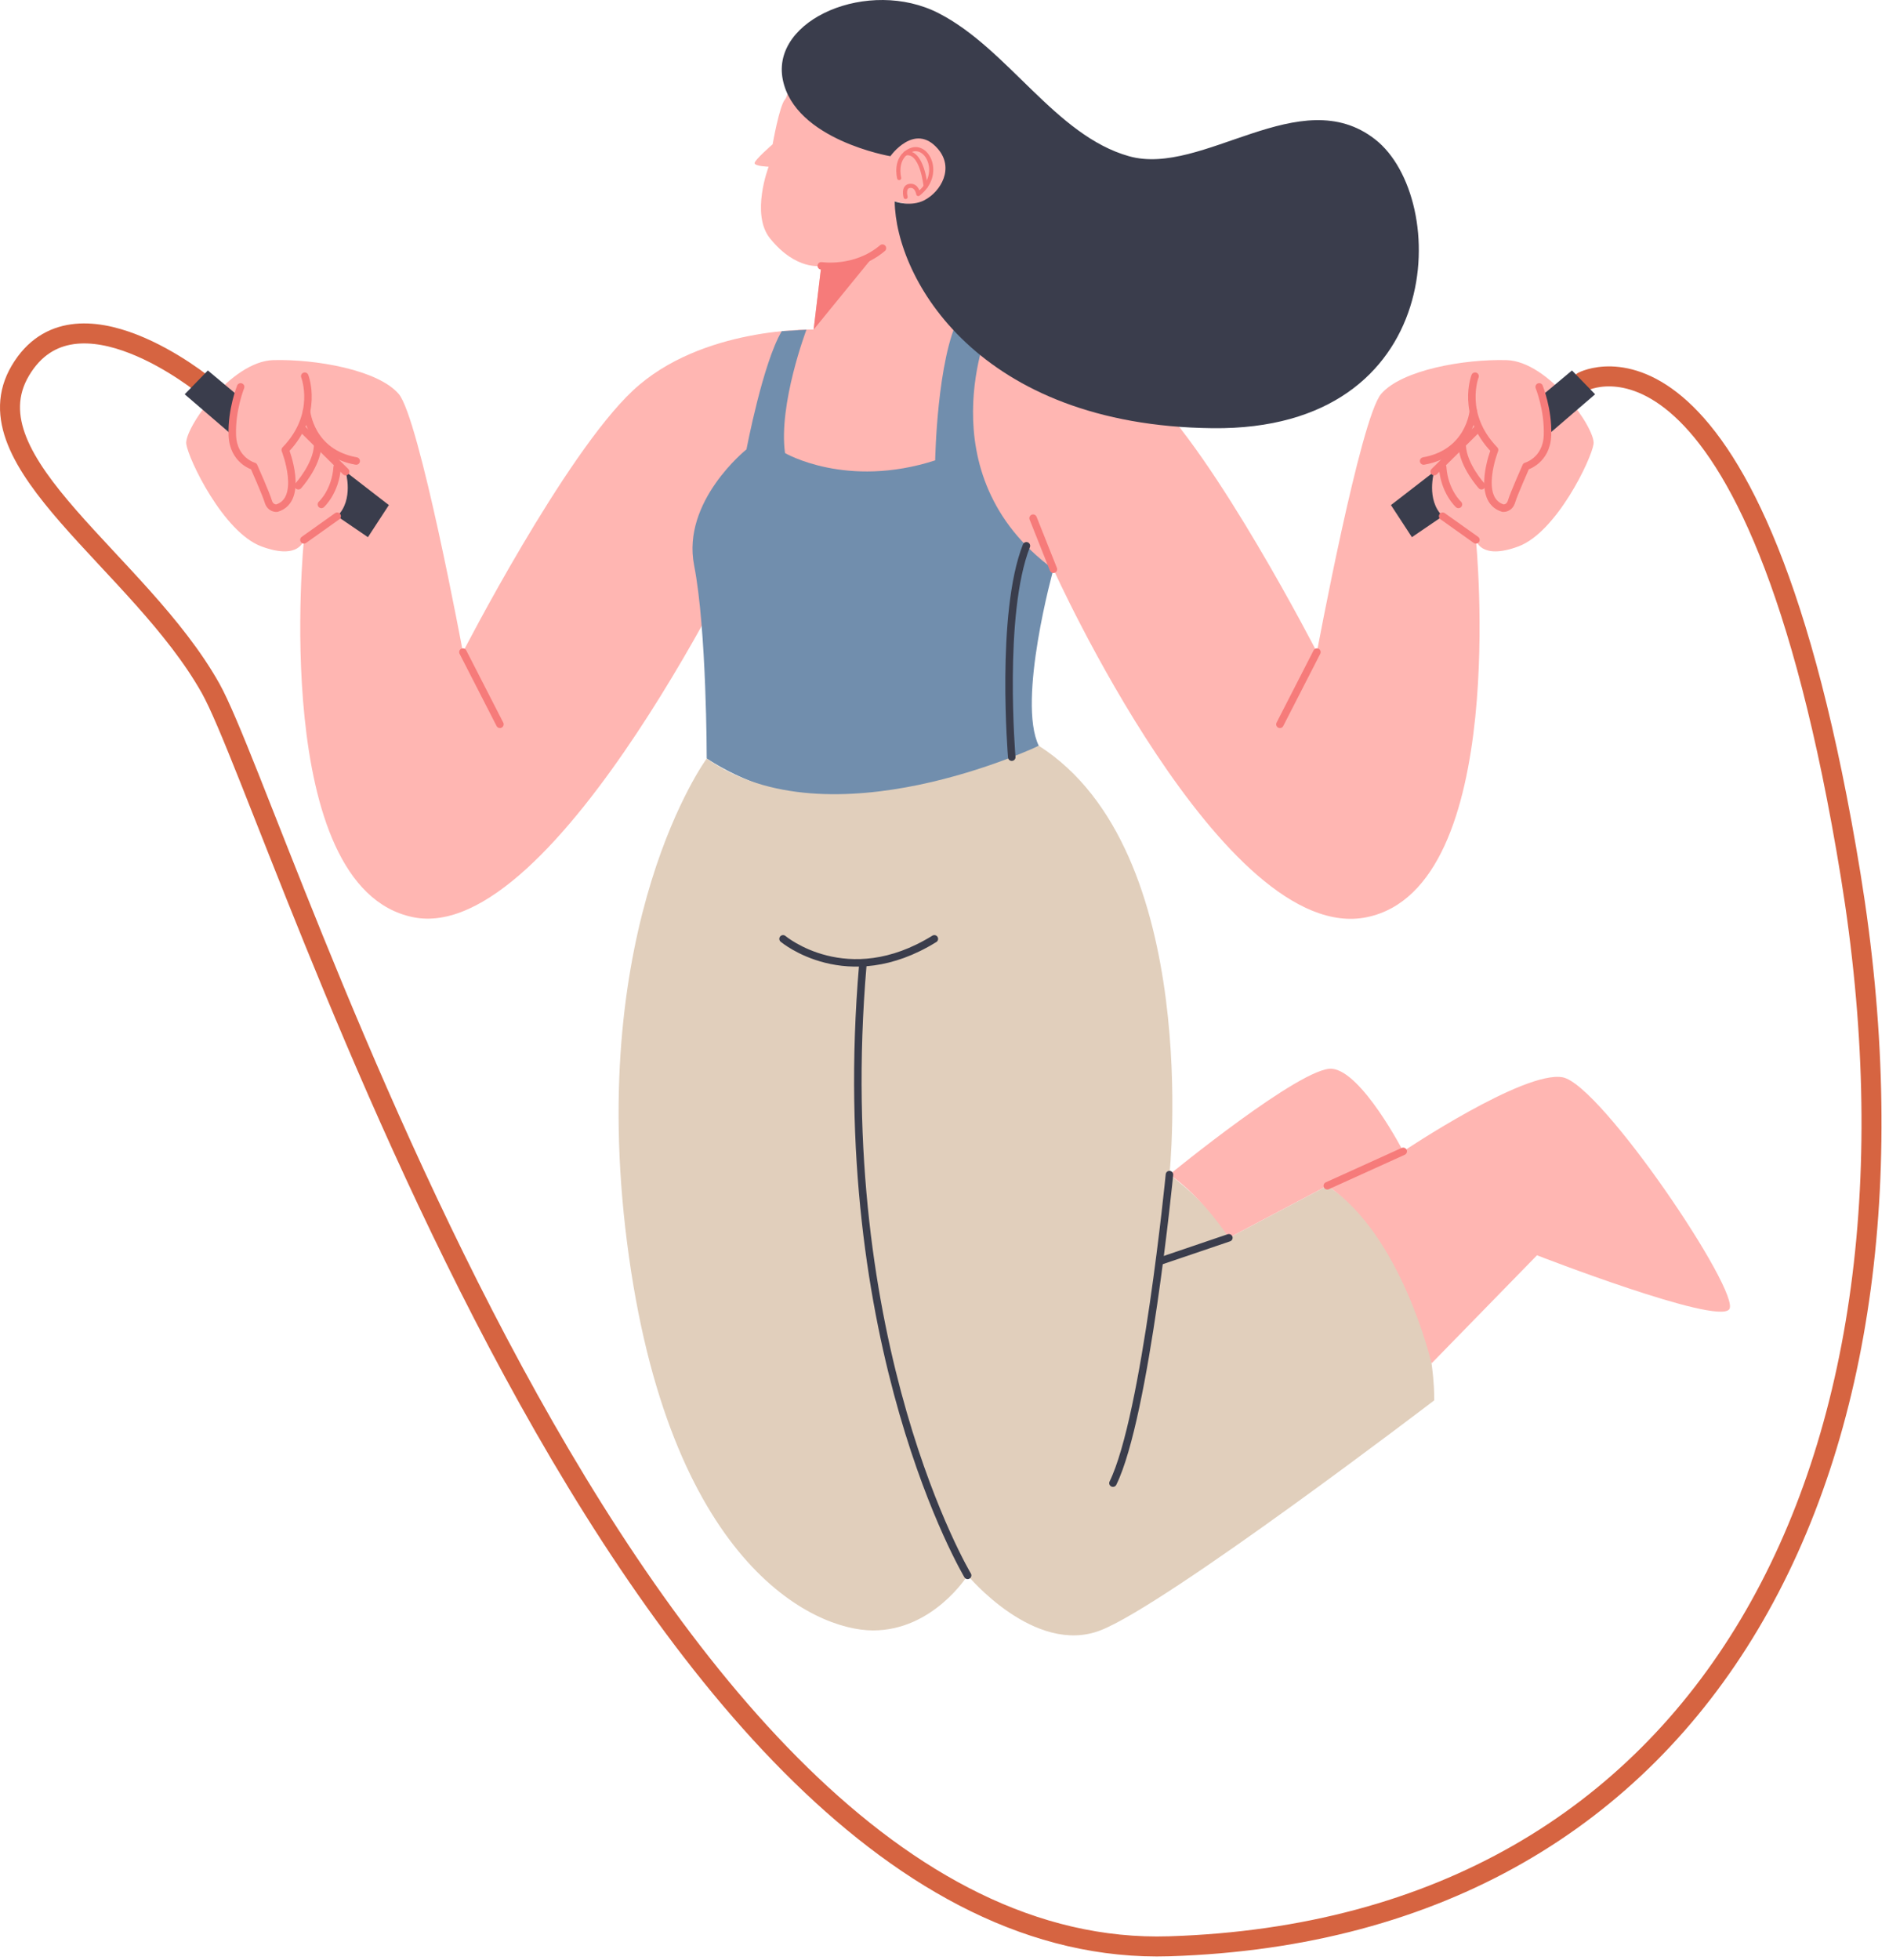 <svg width="189" height="196" viewBox="0 0 189 196" fill="none" xmlns="http://www.w3.org/2000/svg">
<path d="M20.565 38.644C20.565 38.644 7.511 27.872 2.046 37.053C-3.419 46.234 13.972 56.212 21.064 68.831C28.155 81.45 62.721 196.394 117.007 194.659C171.293 192.924 194.715 146.225 185.173 87.595C175.631 28.966 158.368 38.17 158.368 38.17" stroke="#D66441" stroke-width="2" stroke-miterlimit="10" stroke-linecap="round" stroke-linejoin="round"/>
<path d="M81.406 32.965C81.406 32.965 70.182 32.638 63.316 39.068C56.451 45.497 46.316 65.221 46.316 65.221C46.316 65.221 41.958 41.791 39.887 39.394C37.817 36.997 31.605 35.907 27.355 36.016C23.105 36.125 18.419 42.881 18.637 44.407C18.855 45.933 22.342 53.234 26.156 54.65C29.97 56.067 30.406 53.996 30.406 53.996C30.406 53.996 26.953 88.739 41.3 91.728C55.647 94.717 75.375 52.671 75.375 52.671L81.406 32.965Z" fill="#FFB6B2"/>
<path d="M81.406 32.964L79.86 32.996L76.64 44.894C76.64 44.894 74.669 51.673 87.045 49.86C99.421 48.047 96.67 32.964 96.67 32.964L95.529 32.559C92.046 29.761 89.517 20.153 89.517 20.153C92.321 20.584 96.115 22.57 95.146 15.247C94.305 8.889 89.085 15.624 89.085 15.624L91.098 13.036C91.098 13.036 97.208 7.285 88.223 5.488C79.238 3.691 79.11 9.336 78.548 9.938C77.987 10.54 77.305 14.429 77.305 14.429C77.305 14.429 75.5 15.993 75.5 16.314C75.5 16.635 76.904 16.675 76.904 16.675C76.904 16.675 75.086 21.414 77.039 23.838C79.663 27.096 82.17 26.586 82.17 26.586L81.406 32.964Z" fill="#FFB6B2"/>
<path d="M23.646 39.435L23.244 43.527L18.48 39.435L20.795 37.053L23.646 39.435Z" fill="#3A3D4C"/>
<path d="M33.735 51.63L36.812 53.726L38.908 50.516L34.583 47.172C34.583 47.172 35.429 49.98 33.735 51.63Z" fill="#3A3D4C"/>
<path d="M34.582 47.17L30.184 42.827" stroke="#F67B7A" stroke-width="0.75" stroke-miterlimit="10" stroke-linecap="round" stroke-linejoin="round"/>
<path d="M30.492 37.625C30.492 37.625 31.988 41.448 28.541 44.999C28.541 44.999 30.492 49.981 27.696 50.826C27.696 50.826 27.059 50.893 26.84 50.147C26.621 49.401 25.392 46.637 25.392 46.637C25.392 46.637 23.335 46.075 23.245 43.526C23.155 40.977 24.076 38.696 24.076 38.696" stroke="#F67B7A" stroke-width="0.75" stroke-miterlimit="10" stroke-linecap="round" stroke-linejoin="round"/>
<path d="M32.155 50.448C32.155 50.448 33.565 49.175 33.735 46.716" stroke="#F67B7A" stroke-width="0.75" stroke-miterlimit="10" stroke-linecap="round" stroke-linejoin="round"/>
<path d="M29.85 48.582C29.85 48.582 31.678 46.567 31.781 44.595" stroke="#F67B7A" stroke-width="0.75" stroke-miterlimit="10" stroke-linecap="round" stroke-linejoin="round"/>
<path d="M30.668 41.126C30.668 41.126 31.024 45.29 35.638 46.109" stroke="#F67B7A" stroke-width="0.75" stroke-miterlimit="10" stroke-linecap="round" stroke-linejoin="round"/>
<path d="M30.407 53.996L33.735 51.63" stroke="#F67B7A" stroke-width="0.75" stroke-miterlimit="10" stroke-linecap="round" stroke-linejoin="round"/>
<path d="M46.317 65.22L50.018 72.442" stroke="#F67B7A" stroke-width="0.75" stroke-miterlimit="10" stroke-linecap="round" stroke-linejoin="round"/>
<path d="M96.671 32.965C96.671 32.965 107.895 32.638 114.761 39.068C121.626 45.497 131.761 65.221 131.761 65.221C131.761 65.221 136.12 41.792 138.19 39.395C140.26 36.998 146.472 35.908 150.722 36.017C154.972 36.126 159.658 42.882 159.44 44.408C159.222 45.934 155.735 53.235 151.921 54.651C148.107 56.068 147.671 53.997 147.671 53.997C147.671 53.997 151.124 88.74 136.777 91.729C122.429 94.718 105.397 56.935 105.397 56.935L91.78 48.583L96.671 32.965Z" fill="#FFB6B2"/>
<path d="M154.43 39.435L154.833 43.527L159.596 39.435L157.281 37.053L154.43 39.435Z" fill="#3A3D4C"/>
<path d="M144.342 51.63L141.265 53.726L139.169 50.516L143.494 47.172C143.494 47.172 142.647 49.98 144.342 51.63Z" fill="#3A3D4C"/>
<path d="M143.495 47.17L147.893 42.827" stroke="#F67B7A" stroke-width="0.75" stroke-miterlimit="10" stroke-linecap="round" stroke-linejoin="round"/>
<path d="M147.585 37.625C147.585 37.625 146.089 41.448 149.536 44.999C149.536 44.999 147.585 49.981 150.381 50.826C150.381 50.826 151.018 50.893 151.237 50.147C151.456 49.401 152.685 46.637 152.685 46.637C152.685 46.637 154.742 46.075 154.832 43.526C154.922 40.977 154.001 38.696 154.001 38.696" stroke="#F67B7A" stroke-width="0.75" stroke-miterlimit="10" stroke-linecap="round" stroke-linejoin="round"/>
<path d="M145.922 50.448C145.922 50.448 144.512 49.175 144.342 46.716" stroke="#F67B7A" stroke-width="0.75" stroke-miterlimit="10" stroke-linecap="round" stroke-linejoin="round"/>
<path d="M148.227 48.582C148.227 48.582 146.399 46.567 146.296 44.595" stroke="#F67B7A" stroke-width="0.75" stroke-miterlimit="10" stroke-linecap="round" stroke-linejoin="round"/>
<path d="M147.408 41.126C147.408 41.126 147.052 45.29 142.438 46.109" stroke="#F67B7A" stroke-width="0.75" stroke-miterlimit="10" stroke-linecap="round" stroke-linejoin="round"/>
<path d="M147.67 53.996L144.342 51.63" stroke="#F67B7A" stroke-width="0.75" stroke-miterlimit="10" stroke-linecap="round" stroke-linejoin="round"/>
<path d="M131.76 65.22L128.059 72.442" stroke="#F67B7A" stroke-width="0.75" stroke-miterlimit="10" stroke-linecap="round" stroke-linejoin="round"/>
<path d="M80.685 32.98C80.685 32.98 77.867 40.418 78.543 45.313C78.543 45.313 84.677 48.914 93.568 46.044C93.568 46.044 93.737 35.915 95.988 31.638L99.027 32.482C99.027 32.482 92.441 47.379 105.397 56.934C105.397 56.934 101.741 70.097 103.934 74.589C103.934 74.589 85.921 85.727 70.709 75.864C70.709 75.864 70.709 62.962 69.448 56.544C68.187 50.126 74.688 44.944 74.688 44.944C74.688 44.944 76.329 36.287 78.218 33.121L80.685 32.98Z" fill="#718EAD"/>
<path d="M89.086 15.625C89.086 15.625 79.526 13.998 78.319 7.96C77.111 1.921 86.937 -2.251 93.909 1.318C100.881 4.886 105.584 13.555 112.961 15.625C120.338 17.695 130.091 8.067 137.593 13.944C145.095 19.821 144.845 43.077 121.338 42.827C97.831 42.577 89.62 27.834 89.517 20.153C89.517 20.153 91.136 20.733 92.493 20.021C94.156 19.148 95.495 16.806 93.839 14.887C91.505 12.181 89.086 15.625 89.086 15.625Z" fill="#3A3D4C"/>
<path d="M70.708 75.865C70.708 75.865 58.651 92.259 62.736 124.259C66.821 156.259 81.325 163.068 87.35 163.068C93.375 163.068 96.815 157.564 96.815 157.564C96.815 157.564 103.484 165.606 110.088 163.068C116.692 160.53 143.495 140.06 143.495 140.06C143.495 140.06 143.949 126.028 132.801 118.596L122.953 123.799C122.953 123.799 121.467 120.826 117.007 117.481C117.007 117.481 120.416 85.084 103.934 74.59C103.934 74.59 83.007 84.58 70.708 75.865Z" fill="#E1CFBC"/>
<path d="M117.007 117.48C117.007 117.48 130.284 106.608 133.275 106.893C136.266 107.178 140.396 115.153 140.396 115.153C140.396 115.153 152.501 107.035 156.346 107.747C160.191 108.459 174.29 129.394 173.008 130.96C171.726 132.527 153.782 125.548 153.782 125.548L143.23 136.36C143.23 136.36 140.253 123.508 132.8 118.593L122.952 123.796C122.952 123.796 120.343 119.731 117.007 117.48Z" fill="#FFB6B2"/>
<path d="M96.815 157.563C96.815 157.563 83.08 134.615 86.326 96.531" stroke="#3A3D4C" stroke-width="0.75" stroke-miterlimit="10" stroke-linecap="round" stroke-linejoin="round"/>
<path d="M78.347 93.9C78.347 93.9 84.751 99.306 93.484 93.9" stroke="#3A3D4C" stroke-width="0.75" stroke-miterlimit="10" stroke-linecap="round" stroke-linejoin="round"/>
<path d="M132.8 118.595L140.395 115.153" stroke="#F67B7A" stroke-width="0.75" stroke-miterlimit="10" stroke-linecap="round" stroke-linejoin="round"/>
<path d="M122.952 123.798L116.205 126.089" stroke="#3A3D4C" stroke-width="0.75" stroke-miterlimit="10" stroke-linecap="round" stroke-linejoin="round"/>
<path d="M117.007 117.48C117.007 117.48 114.64 141.636 111.354 148.336" stroke="#3A3D4C" stroke-width="0.75" stroke-miterlimit="10" stroke-linecap="round" stroke-linejoin="round"/>
<path d="M101.23 75.727C101.23 75.727 100.026 61.375 102.694 54.591" stroke="#3A3D4C" stroke-width="0.75" stroke-miterlimit="10" stroke-linecap="round" stroke-linejoin="round"/>
<path d="M82.171 26.587C82.171 26.587 85.579 27.117 88.29 24.819" stroke="#F67B7A" stroke-width="0.75" stroke-miterlimit="10" stroke-linecap="round" stroke-linejoin="round"/>
<path d="M105.396 56.934L103.364 51.825" stroke="#F67B7A" stroke-width="0.75" stroke-miterlimit="10" stroke-linecap="round" stroke-linejoin="round"/>
<path d="M89.965 17.806C89.965 17.806 89.427 15.739 91.121 15.019C92.815 14.299 94.35 17.493 91.876 19.404C91.876 19.404 91.755 18.513 91.035 18.591C90.315 18.669 90.607 19.701 90.607 19.701" stroke="#F67B7A" stroke-width="0.415" stroke-miterlimit="10" stroke-linecap="round" stroke-linejoin="round"/>
<path d="M92.613 18.649C92.613 18.649 92.268 14.984 90.584 15.345" stroke="#F67B7A" stroke-width="0.415" stroke-miterlimit="10" stroke-linecap="round" stroke-linejoin="round"/>
<path d="M81.406 32.965L87.66 25.295L85.23 26.371L82.171 26.588L81.406 32.965Z" fill="#F67B7A"/>
</svg>
